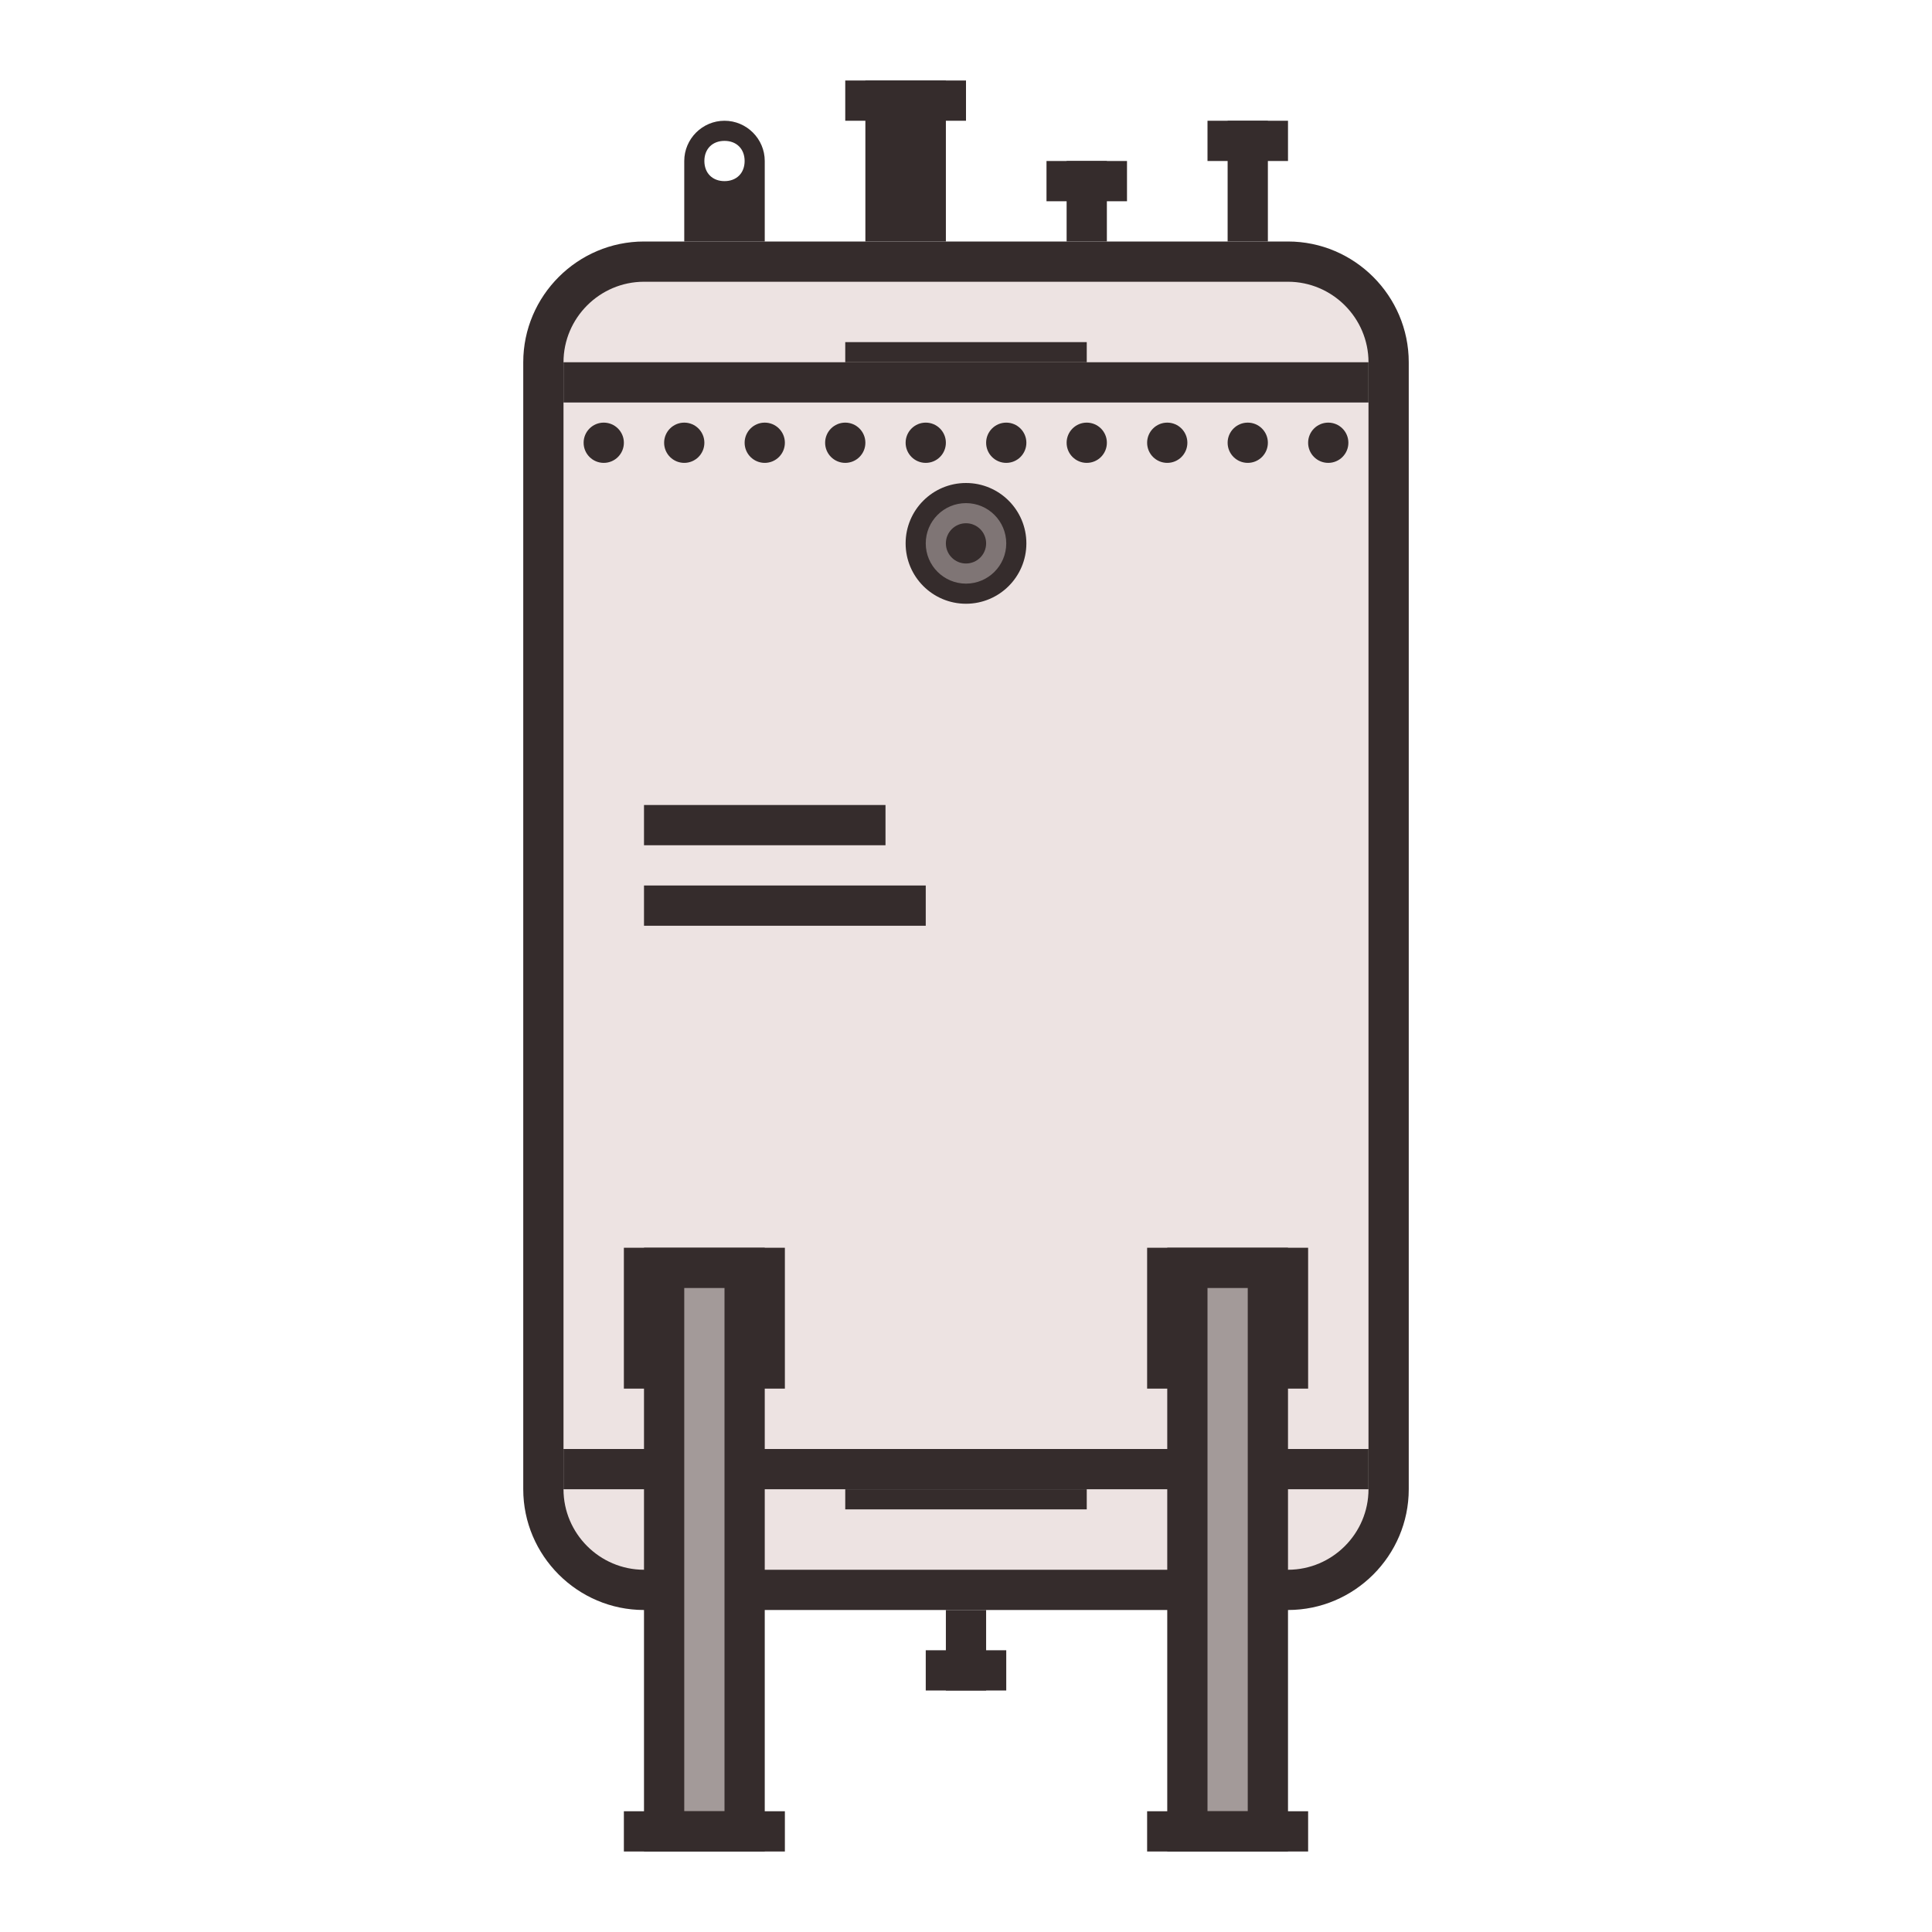 <?xml version="1.0" encoding="utf-8"?>
<!-- Generator: Adobe Illustrator 19.0.0, SVG Export Plug-In . SVG Version: 6.00 Build 0)  -->
<svg version="1.1" id="icons" xmlns="http://www.w3.org/2000/svg" xmlns:xlink="http://www.w3.org/1999/xlink" x="0px" y="0px"
	 viewBox="0 0 96 96" style="enable-background:new 0 0 96 96;" xml:space="preserve">
<style type="text/css">
	.st0{fill:#352C2C;}
	.st1{fill:#EDE3E2;}
	.st2{fill:#7F7575;}
	.st3{fill:#A39A99;}
</style>
<g id="XMLID_4605_">
	<g id="XMLID_4607_">
		<path id="XMLID_4608_" class="st0" d="M70,74c0,3.3-2.7,6-6,6H32c-3.3,0-6-2.7-6-6V18c0-3.3,2.7-6,6-6h32c3.3,0,6,2.7,6,6V74z"/>
		<path id="XMLID_4609_" class="st1" d="M68,74c0,2.2-1.8,4-4,4H32c-2.2,0-4-1.8-4-4V18c0-2.2,1.8-4,4-4h32c2.2,0,4,1.8,4,4V74z"/>
		<g id="XMLID_4633_">
			<rect id="XMLID_4635_" x="32" y="40" class="st0" width="12" height="2"/>
			<rect id="XMLID_4634_" x="32" y="44" class="st0" width="14" height="2"/>
		</g>
		<path id="XMLID_4610_" class="st0" d="M36,6c-1.1,0-2,0.9-2,2v4h4V8C38,6.9,37.1,6,36,6z M36,9c-0.6,0-1-0.4-1-1c0-0.6,0.4-1,1-1
			s1,0.4,1,1C37,8.6,36.6,9,36,9z"/>
		<rect id="XMLID_4613_" x="28" y="18" class="st0" width="40" height="2"/>
		<rect id="XMLID_4614_" x="28" y="72" class="st0" width="40" height="2"/>
		<g id="XMLID_4624_">
			<rect id="XMLID_4616_" x="47" y="80" class="st0" width="2" height="4"/>
			<rect id="XMLID_4623_" x="46" y="82" class="st0" width="4" height="2"/>
		</g>
		<g id="XMLID_4629_">
			<circle id="XMLID_4632_" class="st0" cx="48" cy="27" r="3"/>
			<circle id="XMLID_4631_" class="st2" cx="48" cy="27" r="2"/>
			<circle id="XMLID_4630_" class="st0" cx="48" cy="27" r="1"/>
		</g>
		<g id="XMLID_4638_">
			<circle id="XMLID_4628_" class="st0" cx="30" cy="22" r="1"/>
			<circle id="XMLID_4640_" class="st0" cx="34" cy="22" r="1"/>
			<circle id="XMLID_4641_" class="st0" cx="38" cy="22" r="1"/>
			<circle id="XMLID_4642_" class="st0" cx="42" cy="22" r="1"/>
			<circle id="XMLID_4643_" class="st0" cx="46" cy="22" r="1"/>
			<circle id="XMLID_4644_" class="st0" cx="50" cy="22" r="1"/>
			<circle id="XMLID_4645_" class="st0" cx="54" cy="22" r="1"/>
			<circle id="XMLID_4646_" class="st0" cx="58" cy="22" r="1"/>
			<circle id="XMLID_4647_" class="st0" cx="62" cy="22" r="1"/>
			<circle id="XMLID_4648_" class="st0" cx="66" cy="22" r="1"/>
		</g>
		<rect id="XMLID_4649_" x="42" y="17" class="st0" width="12" height="1"/>
		<rect id="XMLID_4651_" x="42" y="74" class="st0" width="12" height="1"/>
		<g id="XMLID_4625_">
			<rect id="XMLID_4627_" x="43" y="4" class="st0" width="4" height="8"/>
			<rect id="XMLID_4626_" x="42" y="4" class="st0" width="6" height="2"/>
		</g>
		<g id="XMLID_4652_">
			<rect id="XMLID_4654_" x="61" y="6" class="st0" width="2" height="6"/>
			<rect id="XMLID_4653_" x="60" y="6" class="st0" width="4" height="2"/>
		</g>
		<g id="XMLID_4650_">
			<rect id="XMLID_4656_" x="53" y="8" class="st0" width="2" height="4"/>
			<rect id="XMLID_4655_" x="52" y="8" class="st0" width="4" height="2"/>
		</g>
	</g>
	<g id="XMLID_4615_">
		<rect id="XMLID_4637_" x="31" y="62" class="st0" width="8" height="7"/>
		<rect id="XMLID_4639_" x="57" y="62" class="st0" width="8" height="7"/>
		<g id="XMLID_4617_">
			<rect id="XMLID_4618_" x="32" y="62" class="st0" width="6" height="30"/>
			<rect id="XMLID_4619_" x="34" y="64" class="st3" width="2" height="26"/>
			<rect id="XMLID_4620_" x="31" y="90" class="st0" width="8" height="2"/>
		</g>
		<g id="XMLID_4621_">
			<rect id="XMLID_4622_" x="58" y="62" class="st0" width="6" height="30"/>
			<rect id="XMLID_4636_" x="60" y="64" class="st3" width="2" height="26"/>
			<rect id="XMLID_4657_" x="57" y="90" class="st0" width="8" height="2"/>
		</g>
	</g>
</g>
</svg>
